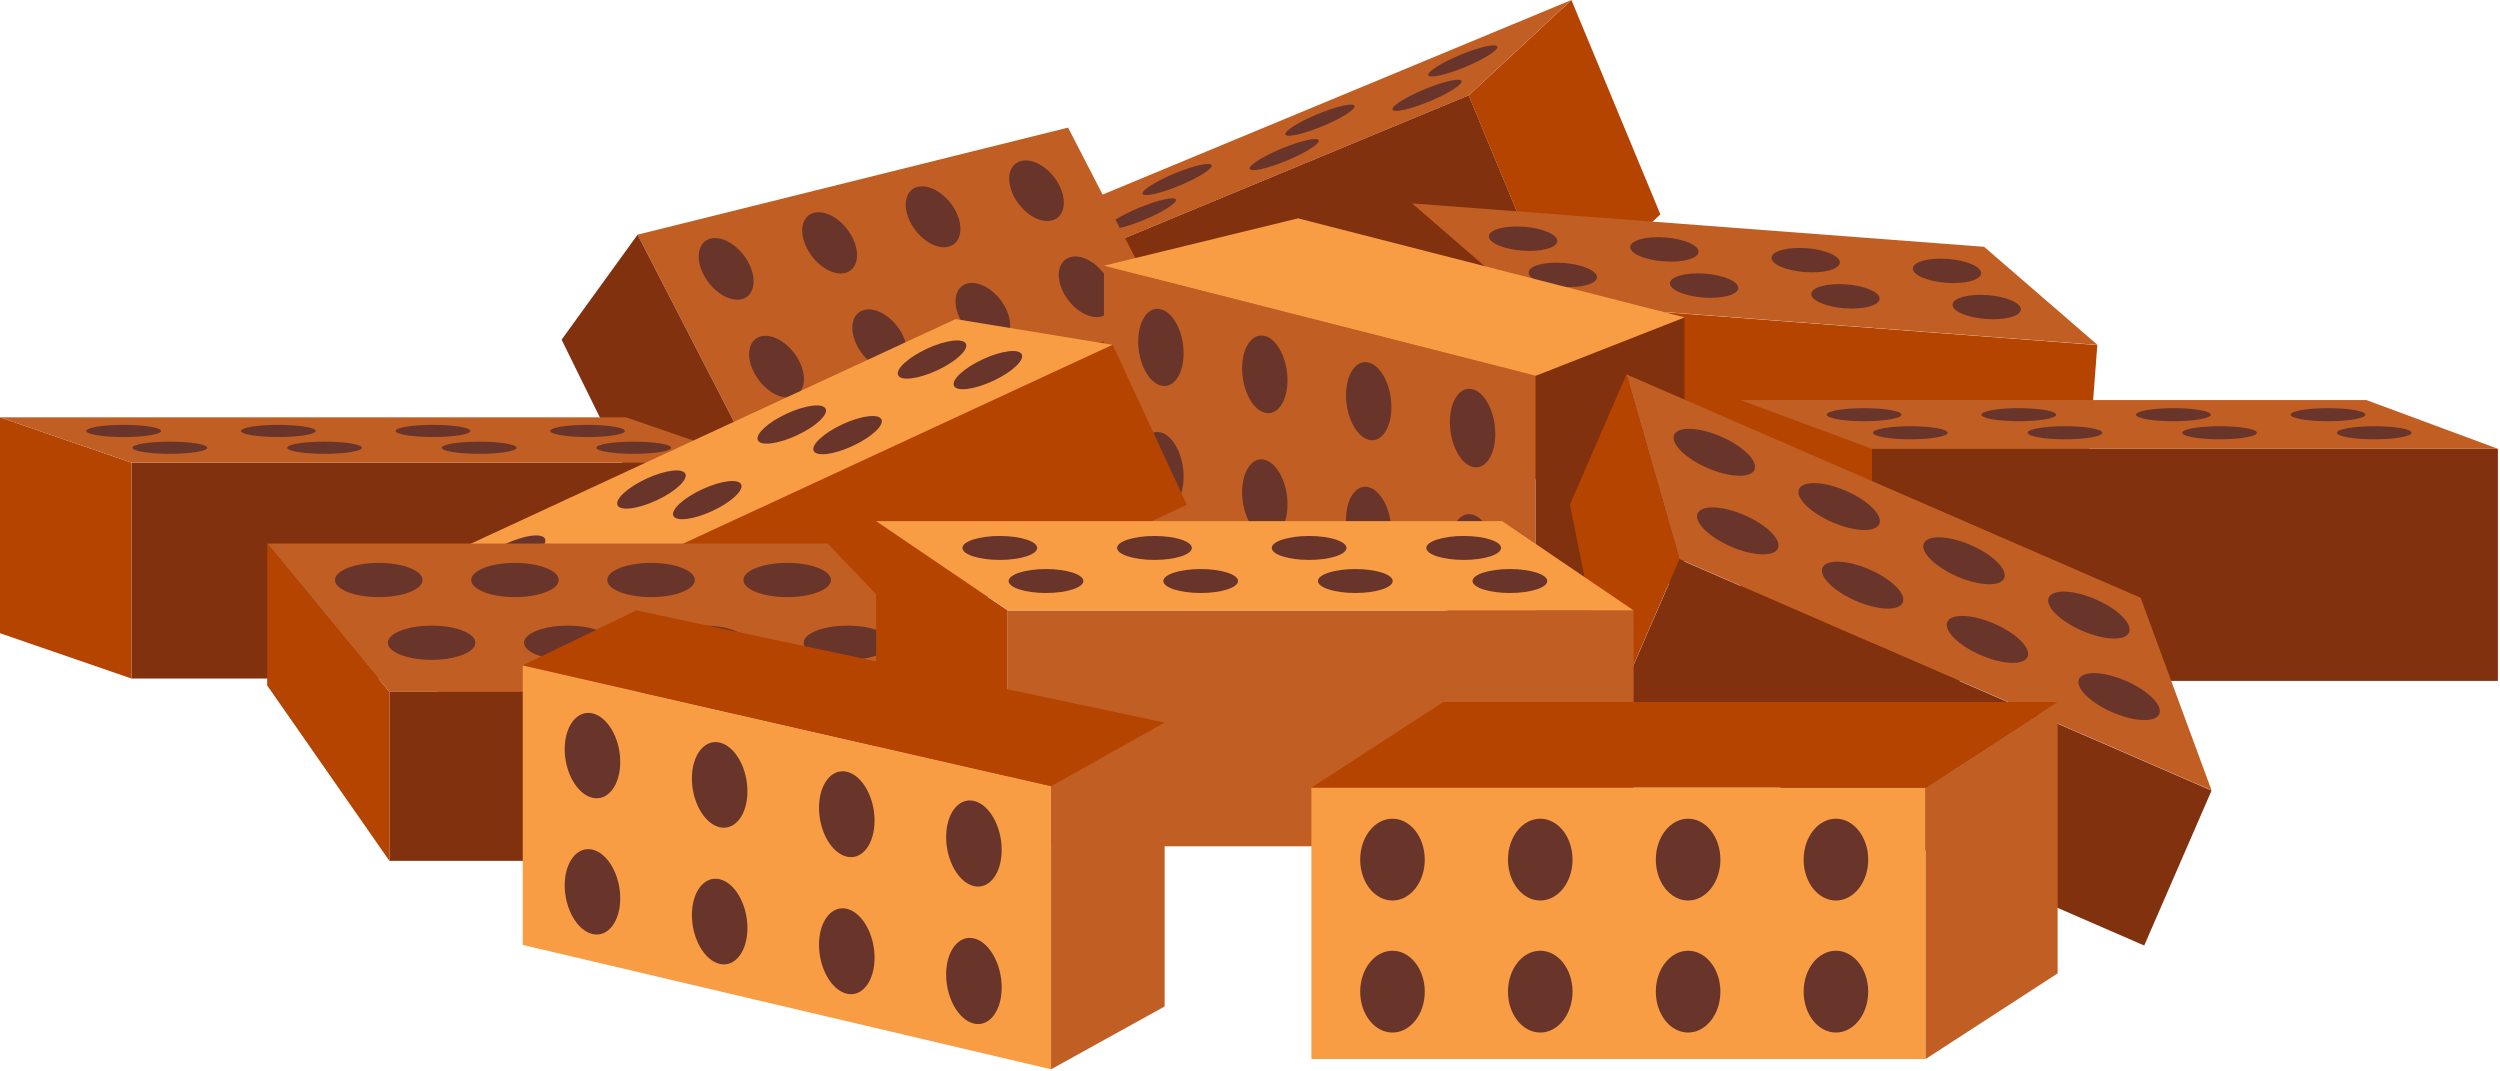 <svg width="572" height="245" viewBox="0 0 572 245" fill="none" xmlns="http://www.w3.org/2000/svg">
<path d="M224.112 125.736L356.391 70.839L336.035 21.791L203.756 76.687L224.112 125.736Z" fill="#82310E"/>
<path d="M379.897 49.049L356.382 70.881L336.023 21.833L359.539 0L379.897 49.049Z" fill="#B54401"/>
<path d="M203.742 76.736L227.258 54.903L359.537 0L336.022 21.833L203.742 76.736Z" fill="#C15E23"/>
<path d="M326.787 17.218C327.103 17.981 330.896 17.132 335.258 15.321C339.621 13.511 342.9 11.425 342.583 10.662C342.267 9.898 338.474 10.748 334.112 12.558C329.749 14.369 326.471 16.455 326.787 17.218Z" fill="#69342A"/>
<path d="M318.607 25.087C318.924 25.85 322.717 25.001 327.079 23.19C331.441 21.38 334.72 19.294 334.404 18.531C334.087 17.768 330.294 18.617 325.932 20.427C321.57 22.238 318.29 24.324 318.607 25.087Z" fill="#69342A"/>
<path d="M294.107 30.781C294.424 31.544 298.217 30.695 302.579 28.884C306.941 27.074 310.22 24.988 309.904 24.224C309.588 23.461 305.794 24.311 301.432 26.121C297.07 27.932 293.79 30.018 294.107 30.781Z" fill="#69342A"/>
<path d="M285.927 38.649C286.244 39.412 290.037 38.563 294.399 36.752C298.761 34.942 302.04 32.856 301.723 32.093C301.407 31.33 297.614 32.179 293.252 33.989C288.889 35.8 285.611 37.887 285.927 38.649Z" fill="#69342A"/>
<path d="M261.435 44.344C261.752 45.107 265.545 44.258 269.907 42.447C274.269 40.637 277.548 38.551 277.232 37.788C276.915 37.024 273.123 37.874 268.76 39.684C264.398 41.495 261.118 43.581 261.435 44.344Z" fill="#69342A"/>
<path d="M253.256 52.212C253.572 52.975 257.365 52.126 261.727 50.315C266.09 48.505 269.368 46.419 269.052 45.656C268.736 44.893 264.943 45.742 260.581 47.552C256.218 49.363 252.939 51.449 253.256 52.212Z" fill="#69342A"/>
<path d="M228.748 57.907C229.064 58.67 232.857 57.821 237.219 56.01C241.582 54.2 244.861 52.114 244.544 51.35C244.228 50.587 240.435 51.437 236.073 53.247C231.71 55.058 228.432 57.144 228.748 57.907Z" fill="#69342A"/>
<path d="M220.568 65.776C220.885 66.539 224.678 65.69 229.04 63.879C233.402 62.069 236.681 59.983 236.365 59.22C236.048 58.457 232.255 59.306 227.893 61.116C223.531 62.927 220.251 65.013 220.568 65.776Z" fill="#69342A"/>
<path d="M479.867 78.954L348.992 69.018L345.936 109.274L476.81 119.21L479.867 78.954Z" fill="#B54401"/>
<path d="M320.031 86.795L345.982 109.244L349.037 68.986L323.086 46.537L320.031 86.795Z" fill="#82310E"/>
<path d="M479.915 78.918L453.965 56.468L323.086 46.537L349.036 68.986L479.915 78.918Z" fill="#C15E23"/>
<path d="M356.296 55.205C356.182 56.714 352.59 57.671 348.274 57.343C343.958 57.015 340.553 55.527 340.667 54.019C340.781 52.51 344.373 51.552 348.689 51.88C353.005 52.207 356.411 53.696 356.296 55.205Z" fill="#69342A"/>
<path d="M365.382 63.485C365.268 64.994 361.676 65.951 357.36 65.623C353.044 65.296 349.638 63.807 349.753 62.299C349.867 60.79 353.459 59.833 357.775 60.16C362.09 60.488 365.497 61.976 365.382 63.485Z" fill="#69342A"/>
<path d="M388.632 57.658C388.518 59.167 384.926 60.124 380.61 59.796C376.294 59.469 372.888 57.98 373.003 56.472C373.117 54.964 376.709 54.005 381.025 54.333C385.341 54.661 388.747 56.149 388.632 57.658Z" fill="#69342A"/>
<path d="M397.718 65.938C397.604 67.447 394.012 68.404 389.696 68.076C385.38 67.749 381.974 66.26 382.089 64.752C382.203 63.243 385.795 62.286 390.111 62.614C394.427 62.941 397.833 64.43 397.718 65.938Z" fill="#69342A"/>
<path d="M420.96 60.112C420.846 61.621 417.254 62.578 412.938 62.25C408.622 61.922 405.217 60.434 405.331 58.926C405.445 57.417 409.037 56.46 413.353 56.788C417.669 57.115 421.075 58.603 420.96 60.112Z" fill="#69342A"/>
<path d="M430.046 68.392C429.932 69.901 426.34 70.858 422.024 70.531C417.708 70.203 414.303 68.714 414.417 67.206C414.531 65.697 418.123 64.74 422.439 65.068C426.755 65.395 430.161 66.883 430.046 68.392Z" fill="#69342A"/>
<path d="M453.289 62.565C453.174 64.074 449.583 65.031 445.266 64.703C440.95 64.376 437.545 62.887 437.659 61.379C437.773 59.87 441.365 58.913 445.681 59.241C449.997 59.568 453.403 61.057 453.289 62.565Z" fill="#69342A"/>
<path d="M462.374 70.845C462.26 72.354 458.668 73.311 454.352 72.984C450.036 72.656 446.631 71.168 446.745 69.659C446.859 68.15 450.451 67.193 454.767 67.521C459.082 67.848 462.489 69.337 462.374 70.845Z" fill="#69342A"/>
<path d="M145.883 53.687L244.379 29.194L267.58 74.22L169.66 99.83L145.883 53.687Z" fill="#C15E23"/>
<path d="M151.437 124.322L169.661 99.83L145.884 53.688L128.492 77.721L151.437 124.322Z" fill="#82310E"/>
<path d="M151.438 124.322L169.661 99.83L267.582 74.22L239.322 102.102L151.438 124.322Z" fill="#B54401"/>
<path d="M243.325 66.948C241.385 63.183 242.122 59.539 244.973 58.809C247.823 58.079 251.702 60.531 253.637 64.287C255.572 68.041 254.834 71.685 251.989 72.425C249.144 73.165 245.265 70.713 243.325 66.948Z" fill="#69342A"/>
<path d="M231.986 44.944C230.046 41.179 230.791 37.548 233.649 36.834C236.507 36.119 240.393 38.584 242.327 42.339C244.262 46.094 243.518 49.725 240.665 50.449C237.811 51.173 233.926 48.708 231.986 44.944Z" fill="#69342A"/>
<path d="M172.517 85.224C170.542 81.392 171.251 77.693 174.102 76.963C176.952 76.233 180.859 78.74 182.829 82.562C184.798 86.384 184.088 90.082 181.243 90.822C178.398 91.562 174.491 89.055 172.517 85.224Z" fill="#69342A"/>
<path d="M160.975 62.827C159 58.995 159.717 55.309 162.575 54.595C165.433 53.881 169.346 56.4 171.316 60.223C173.285 64.045 172.569 67.73 169.716 68.454C166.863 69.178 162.949 66.659 160.975 62.827Z" fill="#69342A"/>
<path d="M196.122 79.132C194.159 75.322 194.878 71.642 197.728 70.912C200.578 70.182 204.475 72.67 206.433 76.47C208.391 80.269 207.672 83.95 204.827 84.689C201.982 85.43 198.084 82.941 196.122 79.132Z" fill="#69342A"/>
<path d="M184.651 56.866C182.688 53.056 183.413 49.389 186.271 48.675C189.129 47.961 193.033 50.462 194.991 54.262C196.949 58.061 196.223 61.729 193.371 62.453C190.518 63.176 186.614 60.675 184.651 56.866Z" fill="#69342A"/>
<path d="M219.719 73.039C217.768 69.252 218.496 65.59 221.346 64.86C224.196 64.13 228.084 66.601 230.031 70.378C231.977 74.156 231.249 77.817 228.404 78.557C225.559 79.297 221.67 76.826 219.719 73.039Z" fill="#69342A"/>
<path d="M208.318 50.904C206.367 47.117 207.102 43.468 209.96 42.753C212.818 42.038 216.713 44.522 218.659 48.299C220.605 52.077 219.87 55.725 217.017 56.45C214.164 57.175 210.27 54.691 208.318 50.904Z" fill="#69342A"/>
<path d="M173.307 105.859H30.086V155.25H173.307V105.859Z" fill="#82310E"/>
<path d="M0 144.88L30.089 155.249V105.859L0 95.489V144.88Z" fill="#B54401"/>
<path d="M173.31 105.859L143.221 95.489H0L30.089 105.859H173.31Z" fill="#C15E23"/>
<path d="M36.845 98.602C36.845 99.37 33.017 99.993 28.294 99.993C23.571 99.993 19.742 99.37 19.742 98.602C19.742 97.834 23.571 97.21 28.294 97.21C33.017 97.21 36.845 97.834 36.845 98.602Z" fill="#69342A"/>
<path d="M47.416 102.445C47.416 103.213 43.587 103.837 38.864 103.837C34.141 103.837 30.312 103.214 30.312 102.445C30.312 101.677 34.141 101.054 38.864 101.054C43.587 101.054 47.416 101.677 47.416 102.445Z" fill="#69342A"/>
<path d="M72.236 98.602C72.236 99.37 68.408 99.993 63.684 99.993C58.961 99.993 55.133 99.37 55.133 98.602C55.133 97.834 58.961 97.21 63.684 97.21C68.408 97.21 72.236 97.834 72.236 98.602Z" fill="#69342A"/>
<path d="M82.806 102.445C82.806 103.213 78.978 103.837 74.255 103.837C69.532 103.837 65.703 103.214 65.703 102.445C65.703 101.677 69.532 101.054 74.255 101.054C78.978 101.054 82.806 101.677 82.806 102.445Z" fill="#69342A"/>
<path d="M107.619 98.602C107.619 99.37 103.79 99.993 99.067 99.993C94.344 99.993 90.516 99.37 90.516 98.602C90.516 97.834 94.344 97.21 99.067 97.21C103.79 97.21 107.619 97.834 107.619 98.602Z" fill="#69342A"/>
<path d="M118.189 102.445C118.189 103.213 114.361 103.837 109.638 103.837C104.914 103.837 101.086 103.214 101.086 102.445C101.086 101.677 104.914 101.054 109.638 101.054C114.361 101.054 118.189 101.677 118.189 102.445Z" fill="#69342A"/>
<path d="M142.986 98.602C142.986 99.37 139.158 99.993 134.434 99.993C129.711 99.993 125.883 99.37 125.883 98.602C125.883 97.834 129.711 97.21 134.434 97.21C139.157 97.211 142.986 97.834 142.986 98.602Z" fill="#69342A"/>
<path d="M153.556 102.445C153.556 103.213 149.728 103.837 145.005 103.837C140.282 103.837 136.453 103.214 136.453 102.445C136.453 101.677 140.282 101.054 145.005 101.054C149.728 101.054 153.556 101.677 153.556 102.445Z" fill="#69342A"/>
<path d="M571.518 102.685H428.297V155.79H571.518V102.685Z" fill="#82310E"/>
<path d="M398.211 144.641L428.299 155.791V102.685L398.211 91.535V144.641Z" fill="#B54401"/>
<path d="M571.52 102.685L541.432 91.535H398.211L428.299 102.685H571.52Z" fill="#C15E23"/>
<path d="M426.513 96.377C431.236 96.377 435.064 95.708 435.064 94.882C435.064 94.055 431.236 93.386 426.513 93.386C421.79 93.386 417.961 94.055 417.961 94.882C417.961 95.708 421.79 96.377 426.513 96.377Z" fill="#69342A"/>
<path d="M437.083 100.51C441.806 100.51 445.635 99.84 445.635 99.014C445.635 98.188 441.806 97.518 437.083 97.518C432.36 97.518 428.531 98.188 428.531 99.014C428.531 99.84 432.36 100.51 437.083 100.51Z" fill="#69342A"/>
<path d="M461.895 96.377C466.618 96.377 470.447 95.708 470.447 94.882C470.447 94.055 466.618 93.386 461.895 93.386C457.172 93.386 453.344 94.055 453.344 94.882C453.344 95.708 457.172 96.377 461.895 96.377Z" fill="#69342A"/>
<path d="M472.466 100.51C477.189 100.51 481.017 99.84 481.017 99.014C481.017 98.188 477.189 97.518 472.466 97.518C467.743 97.518 463.914 98.188 463.914 99.014C463.914 99.84 467.743 100.51 472.466 100.51Z" fill="#69342A"/>
<path d="M497.27 96.377C501.993 96.377 505.822 95.708 505.822 94.882C505.822 94.055 501.993 93.386 497.27 93.386C492.547 93.386 488.719 94.055 488.719 94.882C488.719 95.708 492.547 96.377 497.27 96.377Z" fill="#69342A"/>
<path d="M507.841 100.509C512.564 100.509 516.392 99.84 516.392 99.013C516.392 98.187 512.564 97.518 507.841 97.518C503.118 97.518 499.289 98.187 499.289 99.013C499.289 99.84 503.118 100.509 507.841 100.509Z" fill="#69342A"/>
<path d="M532.653 96.377C537.376 96.377 541.205 95.708 541.205 94.882C541.205 94.055 537.376 93.386 532.653 93.386C527.93 93.386 524.102 94.055 524.102 94.882C524.102 95.708 527.93 96.377 532.653 96.377Z" fill="#69342A"/>
<path d="M543.224 100.51C547.946 100.51 551.775 99.84 551.775 99.014C551.775 98.188 547.946 97.518 543.224 97.518C538.501 97.518 534.672 98.188 534.672 99.014C534.672 99.84 538.501 100.51 543.224 100.51Z" fill="#69342A"/>
<path d="M351.353 145.149L252.578 118.539V60.8L351.353 85.979V145.149Z" fill="#C15E23"/>
<path d="M385.416 72.622L351.352 85.979V145.149L385.416 132.101V72.622Z" fill="#82310E"/>
<path d="M385.417 72.622L351.353 85.979L252.578 60.8L296.982 49.958L385.417 72.622Z" fill="#F99D44"/>
<path d="M270.807 80.835C270.807 85.662 268.482 88.97 265.615 88.221C262.747 87.473 260.422 82.963 260.422 78.147C260.422 73.332 262.747 70.025 265.615 70.761C268.483 71.497 270.807 76.007 270.807 80.835Z" fill="#69342A"/>
<path d="M270.807 109.052C270.807 113.88 268.482 117.171 265.615 116.402C262.747 115.634 260.422 111.107 260.422 106.292C260.422 101.477 262.747 98.186 265.615 98.942C268.482 99.698 270.807 104.224 270.807 109.052Z" fill="#69342A"/>
<path d="M342.12 99.286C342.12 104.2 339.795 107.577 336.927 106.828C334.059 106.08 331.734 101.5 331.734 96.599C331.734 91.697 334.059 88.321 336.927 89.057C339.796 89.792 342.12 94.372 342.12 99.286Z" fill="#69342A"/>
<path d="M342.12 128.007C342.12 132.921 339.795 136.281 336.927 135.513C334.059 134.744 331.734 130.148 331.734 125.247C331.734 120.346 334.059 116.985 336.927 117.742C339.796 118.497 342.12 123.093 342.12 128.007Z" fill="#69342A"/>
<path d="M318.354 93.136C318.354 98.021 316.029 101.374 313.162 100.626C310.294 99.877 307.969 95.321 307.969 90.448C307.969 85.576 310.294 82.223 313.162 82.958C316.03 83.694 318.354 88.251 318.354 93.136Z" fill="#69342A"/>
<path d="M318.354 121.689C318.354 126.574 316.029 129.912 313.162 129.143C310.294 128.374 307.969 123.801 307.969 118.929C307.969 114.056 310.294 110.719 313.162 111.475C316.03 112.231 318.354 116.804 318.354 121.689Z" fill="#69342A"/>
<path d="M294.581 86.985C294.581 91.842 292.257 95.172 289.388 94.424C286.52 93.675 284.195 89.142 284.195 84.299C284.195 79.455 286.52 76.124 289.388 76.86C292.257 77.596 294.581 82.129 294.581 86.985Z" fill="#69342A"/>
<path d="M294.581 115.37C294.581 120.227 292.257 123.54 289.388 122.772C286.52 122.003 284.195 117.454 284.195 112.61C284.195 107.766 286.52 104.452 289.388 105.209C292.257 105.964 294.581 110.514 294.581 115.37Z" fill="#69342A"/>
<path d="M254.576 78.865L124.617 139.075L141.59 175.71L271.549 115.5L254.576 78.865Z" fill="#B54401"/>
<path d="M105.659 169.844L141.545 175.726L124.573 139.093L88.688 133.211L105.659 169.844Z" fill="#B54401"/>
<path d="M254.525 78.888L218.64 73.006L88.688 133.212L124.573 139.093L254.525 78.888Z" fill="#F99D44"/>
<path d="M124.698 123.283C125.333 124.656 122.375 127.378 118.09 129.364C113.805 131.349 109.815 131.846 109.18 130.473C108.544 129.1 111.502 126.378 115.787 124.392C120.072 122.407 124.061 121.91 124.698 123.283Z" fill="#69342A"/>
<path d="M137.472 125.708C138.107 127.08 135.149 129.803 130.864 131.788C126.579 133.774 122.59 134.27 121.953 132.897C121.317 131.524 124.275 128.802 128.561 126.816C132.846 124.832 136.836 124.335 137.472 125.708Z" fill="#69342A"/>
<path d="M156.807 108.41C157.443 109.782 154.485 112.505 150.2 114.49C145.914 116.476 141.925 116.972 141.289 115.599C140.653 114.227 143.611 111.504 147.897 109.519C152.181 107.534 156.171 107.037 156.807 108.41Z" fill="#69342A"/>
<path d="M169.581 110.835C170.217 112.208 167.258 114.93 162.973 116.916C158.688 118.901 154.698 119.398 154.063 118.024C153.426 116.652 156.385 113.929 160.67 111.944C164.955 109.958 168.944 109.462 169.581 110.835Z" fill="#69342A"/>
<path d="M188.909 93.537C189.545 94.91 186.586 97.632 182.301 99.618C178.016 101.603 174.026 102.1 173.391 100.727C172.754 99.354 175.713 96.632 179.998 94.646C184.283 92.66 188.272 92.164 188.909 93.537Z" fill="#69342A"/>
<path d="M201.682 95.962C202.318 97.334 199.36 100.057 195.075 102.042C190.79 104.028 186.8 104.524 186.164 103.151C185.528 101.778 188.487 99.056 192.772 97.07C197.057 95.085 201.046 94.589 201.682 95.962Z" fill="#69342A"/>
<path d="M221.011 78.665C221.647 80.037 218.689 82.76 214.403 84.745C210.118 86.731 206.129 87.227 205.492 85.854C204.856 84.481 207.815 81.759 212.1 79.773C216.386 77.789 220.375 77.292 221.011 78.665Z" fill="#69342A"/>
<path d="M233.784 81.09C234.42 82.463 231.462 85.185 227.177 87.171C222.892 89.156 218.902 89.653 218.266 88.279C217.63 86.907 220.588 84.184 224.873 82.199C229.159 80.213 233.149 79.717 233.784 81.09Z" fill="#69342A"/>
<path d="M506 180.822L489.772 136.772L372.141 85.669L384.264 127.936L506 180.822Z" fill="#C15E23"/>
<path d="M506.003 180.879L384.266 127.987L368.861 163.442L490.598 216.334L506.003 180.879Z" fill="#82310E"/>
<path d="M384.263 127.936L368.86 163.391L359.203 115.446L372.14 85.669L384.263 127.936Z" fill="#B54401"/>
<path d="M401.417 107.48C400.555 109.462 395.745 109.283 390.672 107.08C385.599 104.876 382.186 101.482 383.047 99.499C383.909 97.516 388.719 97.695 393.792 99.899C398.864 102.103 402.278 105.496 401.417 107.48Z" fill="#69342A"/>
<path d="M406.784 125.462C405.922 127.444 401.112 127.265 396.04 125.062C390.967 122.858 387.553 119.464 388.414 117.481C389.276 115.498 394.086 115.677 399.159 117.881C404.231 120.085 407.646 123.479 406.784 125.462Z" fill="#69342A"/>
<path d="M429.987 119.891C429.126 121.874 424.315 121.695 419.243 119.491C414.17 117.287 410.756 113.893 411.617 111.91C412.479 109.927 417.29 110.106 422.362 112.31C427.435 114.514 430.849 117.908 429.987 119.891Z" fill="#69342A"/>
<path d="M435.354 137.873C434.493 139.856 429.682 139.676 424.61 137.473C419.538 135.269 416.123 131.875 416.985 129.892C417.846 127.909 422.657 128.088 427.729 130.292C432.801 132.496 436.215 135.89 435.354 137.873Z" fill="#69342A"/>
<path d="M458.55 132.302C457.688 134.285 452.878 134.106 447.805 131.902C442.732 129.698 439.318 126.304 440.18 124.321C441.041 122.338 445.852 122.518 450.924 124.721C455.997 126.925 459.411 130.319 458.55 132.302Z" fill="#69342A"/>
<path d="M463.917 150.284C463.055 152.267 458.245 152.088 453.172 149.884C448.099 147.68 444.686 144.286 445.547 142.303C446.409 140.32 451.219 140.499 456.292 142.703C461.364 144.907 464.778 148.301 463.917 150.284Z" fill="#69342A"/>
<path d="M487.12 144.713C486.258 146.696 481.448 146.517 476.376 144.313C471.303 142.109 467.889 138.715 468.75 136.732C469.612 134.75 474.422 134.929 479.495 137.133C484.568 139.336 487.982 142.73 487.12 144.713Z" fill="#69342A"/>
<path d="M494.042 163.371C493.18 165.354 488.37 165.175 483.297 162.971C478.225 160.767 474.81 157.373 475.672 155.39C476.534 153.407 481.344 153.586 486.416 155.79C491.489 157.995 494.903 161.388 494.042 163.371Z" fill="#69342A"/>
<path d="M221.821 158.303L189.385 124.366H61.133L89.094 158.303H221.821Z" fill="#C15E23"/>
<path d="M221.821 158.303H89.094V196.959H221.821V158.303Z" fill="#82310E"/>
<path d="M89.094 158.303V196.959L61.133 156.833V124.366L89.094 158.303Z" fill="#B54401"/>
<path d="M96.677 132.705C96.677 134.867 92.194 136.62 86.663 136.62C81.132 136.62 76.648 134.867 76.648 132.705C76.648 130.543 81.132 128.791 86.663 128.791C92.194 128.791 96.677 130.543 96.677 132.705Z" fill="#69342A"/>
<path d="M108.771 147.058C108.771 149.22 104.288 150.973 98.757 150.973C93.226 150.973 88.742 149.22 88.742 147.058C88.742 144.896 93.226 143.144 98.757 143.144C104.288 143.144 108.771 144.896 108.771 147.058Z" fill="#69342A"/>
<path d="M127.834 132.705C127.834 134.867 123.35 136.62 117.819 136.62C112.288 136.62 107.805 134.867 107.805 132.705C107.805 130.543 112.288 128.791 117.819 128.791C123.35 128.791 127.834 130.543 127.834 132.705Z" fill="#69342A"/>
<path d="M139.927 147.058C139.927 149.22 135.444 150.973 129.913 150.973C124.382 150.973 119.898 149.22 119.898 147.058C119.898 144.896 124.382 143.144 129.913 143.144C135.443 143.144 139.927 144.896 139.927 147.058Z" fill="#69342A"/>
<path d="M158.974 132.705C158.974 134.867 154.491 136.62 148.96 136.62C143.429 136.62 138.945 134.867 138.945 132.705C138.945 130.543 143.429 128.791 148.96 128.791C154.49 128.791 158.974 130.543 158.974 132.705Z" fill="#69342A"/>
<path d="M171.068 147.058C171.068 149.22 166.584 150.973 161.053 150.973C155.522 150.973 151.039 149.22 151.039 147.058C151.039 144.896 155.522 143.144 161.053 143.144C166.584 143.144 171.068 144.896 171.068 147.058Z" fill="#69342A"/>
<path d="M190.123 132.705C190.123 134.867 185.639 136.62 180.108 136.62C174.577 136.62 170.094 134.867 170.094 132.705C170.094 130.543 174.577 128.791 180.108 128.791C185.639 128.791 190.123 130.543 190.123 132.705Z" fill="#69342A"/>
<path d="M203.904 147.058C203.904 149.22 199.42 150.973 193.889 150.973C188.358 150.973 183.875 149.22 183.875 147.058C183.875 144.896 188.358 143.144 193.889 143.144C199.42 143.144 203.904 144.896 203.904 147.058Z" fill="#69342A"/>
<path d="M373.768 139.662H230.547V193.634H373.768V139.662Z" fill="#C15E23"/>
<path d="M200.461 173.212L230.55 193.634V139.662L200.461 119.24V173.212Z" fill="#B54401"/>
<path d="M373.77 139.662L343.682 119.24H200.461L230.55 139.662H373.77Z" fill="#F99D44"/>
<path d="M237.306 125.37C237.306 126.883 233.478 128.109 228.755 128.109C224.032 128.109 220.203 126.883 220.203 125.37C220.203 123.856 224.032 122.63 228.755 122.63C233.478 122.63 237.306 123.856 237.306 125.37Z" fill="#69342A"/>
<path d="M239.325 135.678C244.048 135.678 247.877 134.451 247.877 132.938C247.877 131.425 244.048 130.199 239.325 130.199C234.602 130.199 230.773 131.425 230.773 132.938C230.773 134.451 234.602 135.678 239.325 135.678Z" fill="#69342A"/>
<path d="M272.697 125.37C272.697 126.883 268.869 128.109 264.145 128.109C259.422 128.109 255.594 126.883 255.594 125.37C255.594 123.856 259.422 122.63 264.145 122.63C268.869 122.63 272.697 123.856 272.697 125.37Z" fill="#69342A"/>
<path d="M274.716 135.678C279.439 135.678 283.267 134.451 283.267 132.938C283.267 131.425 279.439 130.199 274.716 130.199C269.993 130.199 266.164 131.425 266.164 132.938C266.164 134.451 269.993 135.678 274.716 135.678Z" fill="#69342A"/>
<path d="M308.08 125.37C308.08 126.883 304.251 128.109 299.528 128.109C294.805 128.109 290.977 126.883 290.977 125.37C290.977 123.856 294.805 122.63 299.528 122.63C304.251 122.63 308.08 123.856 308.08 125.37Z" fill="#69342A"/>
<path d="M310.099 135.678C314.821 135.678 318.65 134.451 318.65 132.938C318.65 131.425 314.821 130.199 310.099 130.199C305.376 130.199 301.547 131.425 301.547 132.938C301.547 134.451 305.376 135.678 310.099 135.678Z" fill="#69342A"/>
<path d="M343.447 125.37C343.447 126.883 339.619 128.109 334.895 128.109C330.172 128.109 326.344 126.883 326.344 125.37C326.344 123.856 330.172 122.63 334.895 122.63C339.619 122.63 343.447 123.856 343.447 125.37Z" fill="#69342A"/>
<path d="M345.466 135.678C350.189 135.678 354.017 134.451 354.017 132.938C354.017 131.425 350.189 130.199 345.466 130.199C340.743 130.199 336.914 131.425 336.914 132.938C336.914 134.451 340.743 135.678 345.466 135.678Z" fill="#69342A"/>
<path d="M440.575 180.209H300.047V242.301H440.575V180.209Z" fill="#F99D44"/>
<path d="M470.785 160.615L440.578 180.209V242.301L470.785 222.707V160.615Z" fill="#C15E23"/>
<path d="M470.782 160.615L440.575 180.209H300.047L330.253 160.615H470.782Z" fill="#B54401"/>
<path d="M318.599 206.037C322.679 206.037 325.986 201.848 325.986 196.68C325.986 191.512 322.679 187.322 318.599 187.322C314.518 187.322 311.211 191.512 311.211 196.68C311.211 201.848 314.518 206.037 318.599 206.037Z" fill="#69342A"/>
<path d="M318.599 236.244C322.679 236.244 325.986 232.055 325.986 226.887C325.986 221.719 322.679 217.529 318.599 217.529C314.518 217.529 311.211 221.719 311.211 226.887C311.211 232.055 314.518 236.244 318.599 236.244Z" fill="#69342A"/>
<path d="M420.06 206.037C424.14 206.037 427.447 201.848 427.447 196.68C427.447 191.512 424.14 187.322 420.06 187.322C415.98 187.322 412.672 191.512 412.672 196.68C412.672 201.848 415.98 206.037 420.06 206.037Z" fill="#69342A"/>
<path d="M420.06 236.244C424.14 236.244 427.447 232.055 427.447 226.887C427.447 221.719 424.14 217.529 420.06 217.529C415.98 217.529 412.672 221.719 412.672 226.887C412.672 232.055 415.98 236.244 420.06 236.244Z" fill="#69342A"/>
<path d="M386.239 206.037C390.319 206.037 393.627 201.848 393.627 196.68C393.627 191.512 390.319 187.322 386.239 187.322C382.159 187.322 378.852 191.512 378.852 196.68C378.852 201.848 382.159 206.037 386.239 206.037Z" fill="#69342A"/>
<path d="M386.239 236.244C390.319 236.244 393.627 232.055 393.627 226.887C393.627 221.719 390.319 217.529 386.239 217.529C382.159 217.529 378.852 221.719 378.852 226.887C378.852 232.055 382.159 236.244 386.239 236.244Z" fill="#69342A"/>
<path d="M352.411 206.037C356.491 206.037 359.799 201.848 359.799 196.68C359.799 191.512 356.491 187.322 352.411 187.322C348.331 187.322 345.023 191.512 345.023 196.68C345.023 201.848 348.331 206.037 352.411 206.037Z" fill="#69342A"/>
<path d="M352.411 236.244C356.491 236.244 359.799 232.055 359.799 226.887C359.799 221.719 356.491 217.529 352.411 217.529C348.331 217.529 345.023 221.719 345.023 226.887C345.023 232.055 348.331 236.244 352.411 236.244Z" fill="#69342A"/>
<path d="M240.484 244.652L119.602 216.203V152.23L240.484 179.879V244.652Z" fill="#F99D44"/>
<path d="M266.469 165.328L240.484 179.879V244.652L266.469 230.274V165.328Z" fill="#C15E23"/>
<path d="M266.469 165.328L240.484 179.879L119.602 152.23L145.586 139.662L266.469 165.328Z" fill="#B54401"/>
<path d="M141.912 174.343C141.912 179.68 139.067 183.348 135.558 182.535C132.048 181.723 129.203 176.743 129.203 171.413C129.203 166.084 132.048 162.416 135.558 163.221C139.067 164.027 141.912 169.006 141.912 174.343Z" fill="#69342A"/>
<path d="M141.912 205.537C141.912 210.873 139.067 214.532 135.558 213.708C132.048 212.884 129.203 207.896 129.203 202.566C129.203 197.236 132.048 193.578 135.558 194.395C139.067 195.212 141.912 200.2 141.912 205.537Z" fill="#69342A"/>
<path d="M229.186 194.458C229.186 199.843 226.341 203.55 222.831 202.738C219.322 201.925 216.477 196.907 216.477 191.529C216.477 186.151 219.322 182.444 222.831 183.25C226.341 184.055 229.186 189.073 229.186 194.458Z" fill="#69342A"/>
<path d="M229.186 225.933C229.186 231.318 226.341 235.015 222.831 234.192C219.322 233.368 216.477 228.34 216.477 222.962C216.477 217.584 219.322 213.887 222.831 214.703C226.341 215.52 229.186 220.548 229.186 225.933Z" fill="#69342A"/>
<path d="M200.1 187.753C200.1 193.122 197.255 196.815 193.745 196.003C190.236 195.191 187.391 190.186 187.391 184.824C187.391 179.462 190.236 175.768 193.745 176.573C197.255 177.379 200.1 182.384 200.1 187.753Z" fill="#69342A"/>
<path d="M200.1 219.134C200.1 224.503 197.255 228.188 193.745 227.364C190.236 226.54 187.391 221.526 187.391 216.164C187.391 210.802 190.236 207.117 193.745 207.934C197.255 208.75 200.1 213.765 200.1 219.134Z" fill="#69342A"/>
<path d="M171.014 181.049C171.014 186.401 168.169 190.082 164.659 189.27C161.15 188.457 158.305 183.465 158.305 178.119C158.305 172.773 161.15 169.092 164.659 169.898C168.169 170.703 171.014 175.695 171.014 181.049Z" fill="#69342A"/>
<path d="M171.014 212.336C171.014 217.688 168.169 221.36 164.659 220.537C161.15 219.713 158.305 214.712 158.305 209.366C158.305 204.02 161.15 200.348 164.659 201.165C168.169 201.981 171.014 206.983 171.014 212.336Z" fill="#69342A"/>
</svg>
